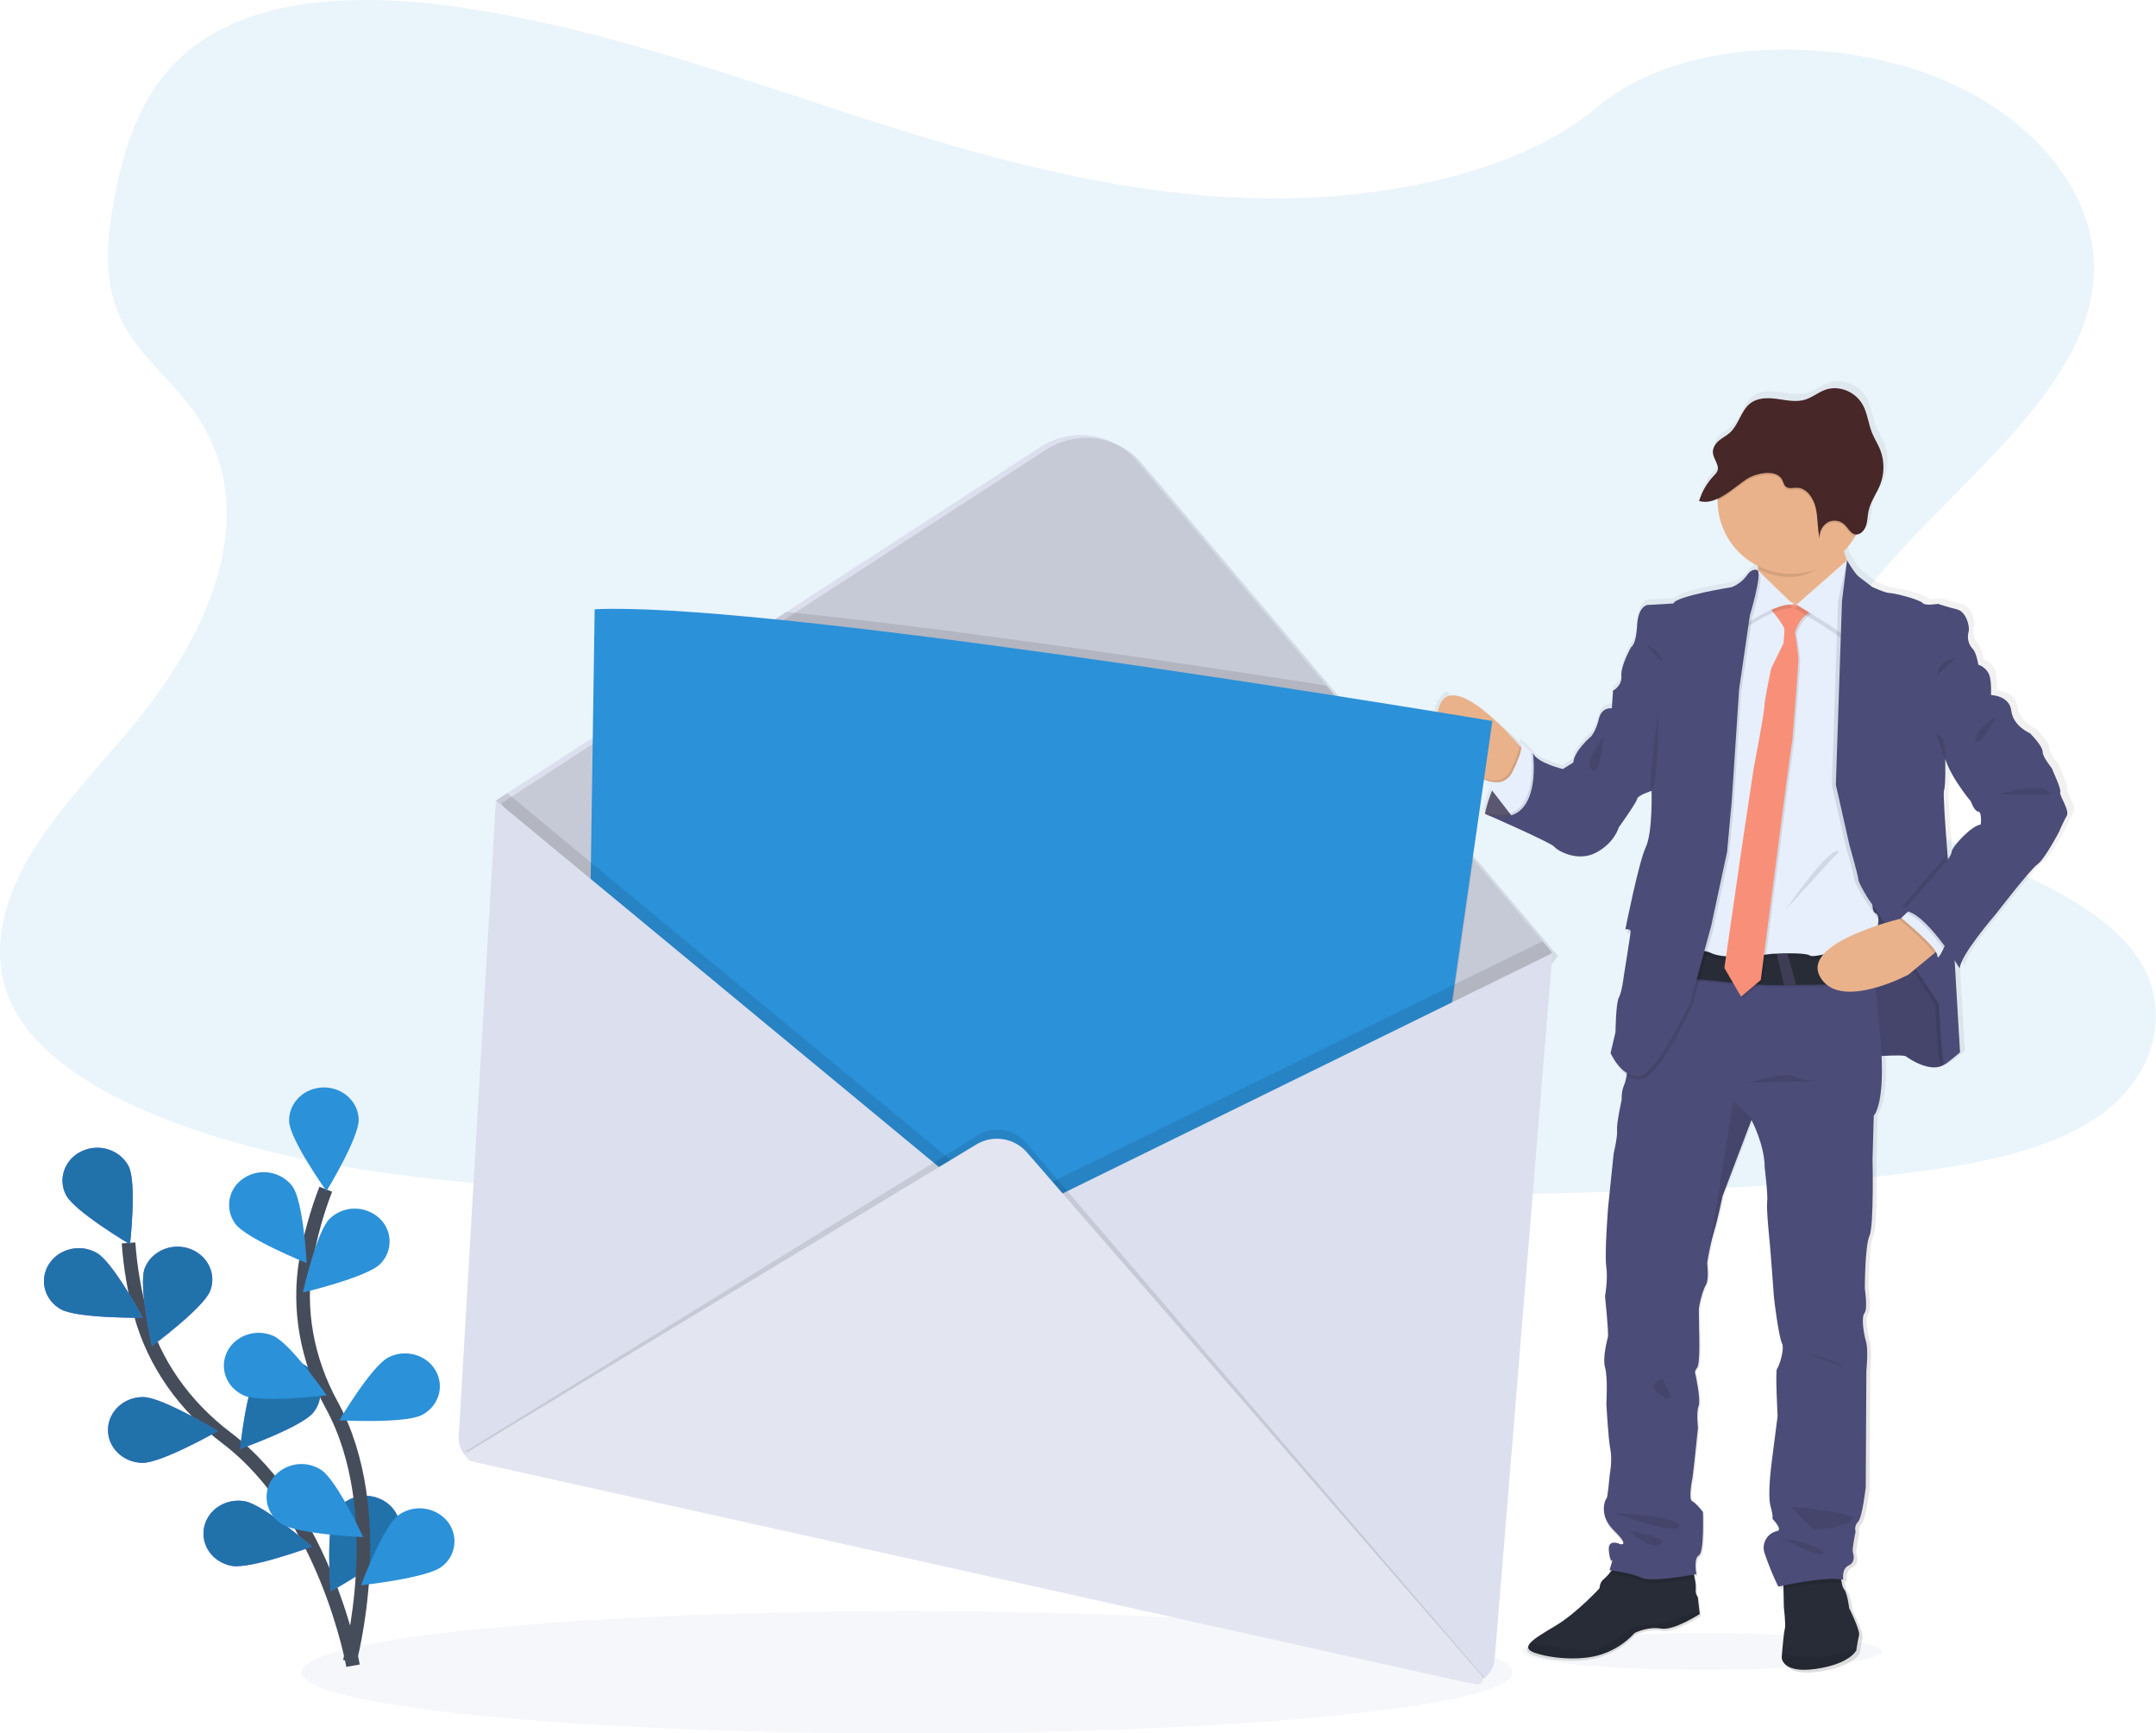 <svg width="316" height="254" viewBox="0 0 316 254" fill="none" xmlns="http://www.w3.org/2000/svg">
<g clip-path="url(#clip0)">
<path opacity="0.1" d="M183.598 29.037C163.34 28.453 144.046 23.004 125.635 17.042C107.223 11.08 88.946 4.486 69.173 1.328C56.456 -0.703 41.913 -0.99 31.667 4.688C21.805 10.152 18.62 19.587 16.907 28.343C15.616 34.928 14.858 41.862 18.391 48.025C20.834 52.301 25.197 55.902 28.207 60.001C38.68 74.268 31.279 91.858 19.927 105.785C14.602 112.319 8.425 118.552 4.315 125.507C0.206 132.462 -1.687 140.437 1.9 147.523C5.463 154.548 13.955 159.835 23.154 163.552C41.837 171.096 63.854 173.255 85.322 174.48C132.843 177.186 180.621 176.007 228.271 174.84C245.904 174.407 263.616 173.967 280.965 171.695C290.598 170.433 300.542 168.433 307.528 163.601C316.407 157.468 318.605 147.08 312.658 139.389C302.68 126.488 275.102 123.284 268.113 109.438C264.272 101.818 268.217 93.327 273.795 86.259C285.764 71.097 305.827 57.796 306.884 40.466C307.608 28.554 297.965 16.642 283.053 11.01C267.423 5.106 245.748 5.848 234.2 15.622C222.351 25.683 201.484 29.565 183.598 29.037Z" fill="#2B91D9"/>
<path opacity="0.1" d="M249.466 244.678C264.025 244.678 275.828 243.473 275.828 241.987C275.828 240.501 264.025 239.296 249.466 239.296C234.906 239.296 223.104 240.501 223.104 241.987C223.104 243.473 234.906 244.678 249.466 244.678Z" fill="#9BAEC8"/>
<path opacity="0.1" d="M132.955 254C181.984 254 221.73 249.991 221.73 245.045C221.73 240.099 181.984 236.089 132.955 236.089C83.927 236.089 44.181 240.099 44.181 245.045C44.181 249.991 83.927 254 132.955 254Z" fill="#9BAEC8"/>
<path d="M51.744 244.073C51.744 244.073 47.805 221.749 33.186 210.687C27.052 206.044 22.564 199.731 20.604 192.541C19.681 189.134 19.09 185.646 18.839 182.126" stroke="#454D5B" stroke-width="2" stroke-miterlimit="10"/>
<path d="M9.673 175.101C10.894 177.492 19.055 182.334 19.055 182.334C19.055 182.334 20.081 173.29 18.851 170.895C17.62 168.501 14.576 167.502 12.036 168.662C9.496 169.823 8.442 172.706 9.673 175.101Z" fill="#6C63FF"/>
<path d="M8.894 191.836C11.306 193.213 20.936 193.091 20.936 193.091C20.936 193.091 16.591 184.972 14.188 183.595C11.786 182.217 8.644 182.944 7.184 185.22C5.725 187.495 6.485 190.458 8.894 191.836Z" fill="#6C63FF"/>
<path d="M20.866 214.352C23.681 214.392 31.928 209.694 31.928 209.694C31.928 209.694 23.84 204.758 21.022 204.716C18.203 204.673 15.886 206.799 15.831 209.459C15.776 212.119 18.048 214.303 20.866 214.352Z" fill="#6C63FF"/>
<path d="M33.983 229.449C36.749 229.941 45.72 226.624 45.72 226.624C45.72 226.624 38.63 220.461 35.867 219.978C33.104 219.495 30.432 221.2 29.913 223.826C29.394 226.453 31.214 228.961 33.983 229.449Z" fill="#6C63FF"/>
<path d="M30.811 189.139C29.849 191.64 22.262 197.248 22.262 197.248C22.262 197.248 20.253 188.354 21.214 185.852C22.176 183.351 25.104 182.059 27.751 182.966C30.399 183.873 31.773 186.64 30.811 189.139Z" fill="#6C63FF"/>
<path d="M45.916 206.988C44.206 209.105 35.192 212.312 35.192 212.312C35.192 212.312 36.108 203.256 37.806 201.142C38.663 200.117 39.876 199.453 41.202 199.283C42.528 199.113 43.869 199.45 44.957 200.226C45.485 200.59 45.932 201.06 46.27 201.605C46.607 202.151 46.828 202.761 46.918 203.397C47.008 204.032 46.966 204.679 46.793 205.297C46.621 205.916 46.322 206.491 45.916 206.988Z" fill="#6C63FF"/>
<path d="M58.073 226.239C56.767 228.597 48.459 233.197 48.459 233.197C48.459 233.197 47.729 224.129 49.036 221.771C50.342 219.413 53.423 218.503 55.921 219.737C58.418 220.971 59.377 223.881 58.073 226.239Z" fill="#6C63FF"/>
<path d="M9.673 175.101C10.894 177.492 19.055 182.334 19.055 182.334C19.055 182.334 20.081 173.29 18.851 170.895C17.62 168.501 14.576 167.502 12.036 168.662C9.496 169.823 8.442 172.706 9.673 175.101Z" fill="#2172AB"/>
<path d="M8.894 191.836C11.306 193.213 20.936 193.091 20.936 193.091C20.936 193.091 16.591 184.972 14.188 183.595C11.786 182.217 8.644 182.944 7.184 185.22C5.725 187.495 6.485 190.458 8.894 191.836Z" fill="#2172AB"/>
<path d="M20.866 214.352C23.681 214.392 31.928 209.694 31.928 209.694C31.928 209.694 23.84 204.758 21.022 204.716C18.203 204.673 15.886 206.799 15.831 209.459C15.776 212.119 18.048 214.303 20.866 214.352Z" fill="#2172AB"/>
<path d="M33.983 229.449C36.749 229.941 45.72 226.624 45.72 226.624C45.72 226.624 38.63 220.461 35.867 219.978C33.104 219.495 30.432 221.2 29.913 223.826C29.394 226.453 31.214 228.961 33.983 229.449Z" fill="#2172AB"/>
<path d="M30.811 189.139C29.849 191.64 22.262 197.248 22.262 197.248C22.262 197.248 20.253 188.354 21.214 185.852C22.176 183.351 25.104 182.059 27.751 182.966C30.399 183.873 31.773 186.64 30.811 189.139Z" fill="#2172AB"/>
<path d="M45.916 206.988C44.206 209.105 35.192 212.312 35.192 212.312C35.192 212.312 36.108 203.256 37.806 201.142C38.663 200.117 39.876 199.453 41.202 199.283C42.528 199.113 43.869 199.45 44.957 200.226C45.485 200.59 45.932 201.06 46.27 201.605C46.607 202.151 46.828 202.761 46.918 203.397C47.008 204.032 46.966 204.679 46.793 205.297C46.621 205.916 46.322 206.491 45.916 206.988Z" fill="#2172AB"/>
<path d="M58.073 226.239C56.767 228.597 48.459 233.197 48.459 233.197C48.459 233.197 47.729 224.129 49.036 221.771C50.342 219.413 53.423 218.503 55.921 219.737C58.418 220.971 59.377 223.881 58.073 226.239Z" fill="#2172AB"/>
<path d="M51.249 243.487C51.249 243.487 57.225 221.569 48.608 205.858C44.993 199.267 43.598 191.777 44.892 184.453C45.514 180.971 46.47 177.557 47.747 174.258" stroke="#454D5B" stroke-width="2" stroke-miterlimit="10"/>
<path d="M42.38 164.328C42.477 166.986 47.854 174.533 47.854 174.533C47.854 174.533 52.672 166.656 52.575 163.995C52.477 161.335 50.117 159.255 47.302 159.347C44.486 159.438 42.279 161.668 42.38 164.328Z" fill="#2B91D9"/>
<path d="M34.49 179.331C36.102 181.512 44.957 185.085 44.957 185.085C44.957 185.085 44.468 176.002 42.856 173.818C42.041 172.76 40.856 172.05 39.539 171.828C38.222 171.607 36.87 171.891 35.754 172.624C35.212 172.965 34.745 173.414 34.385 173.944C34.024 174.473 33.776 175.072 33.658 175.701C33.539 176.331 33.552 176.979 33.695 177.603C33.838 178.228 34.109 178.816 34.49 179.331Z" fill="#2B91D9"/>
<path d="M35.772 204.49C38.331 205.604 47.888 204.468 47.888 204.468C47.888 204.468 42.609 196.857 40.05 195.742C37.491 194.627 34.462 195.681 33.281 198.097C32.099 200.513 33.217 203.375 35.772 204.49Z" fill="#2B91D9"/>
<path d="M41.283 223.319C43.607 224.828 53.228 225.228 53.228 225.228C53.228 225.228 49.387 216.887 47.066 215.381C45.948 214.652 44.596 214.373 43.28 214.6C41.965 214.827 40.784 215.542 39.973 216.603C39.593 217.121 39.324 217.713 39.183 218.34C39.042 218.967 39.033 219.617 39.156 220.248C39.279 220.88 39.532 221.478 39.898 222.007C40.264 222.535 40.736 222.982 41.283 223.319Z" fill="#2B91D9"/>
<path d="M55.683 185.253C53.729 187.172 44.386 189.398 44.386 189.398C44.386 189.398 46.367 180.495 48.318 178.577C49.284 177.651 50.562 177.123 51.9 177.098C53.237 177.073 54.534 177.553 55.533 178.442C56.014 178.866 56.401 179.384 56.671 179.964C56.941 180.545 57.087 181.175 57.101 181.815C57.115 182.455 56.996 183.091 56.752 183.683C56.508 184.275 56.144 184.81 55.683 185.253Z" fill="#2B91D9"/>
<path d="M61.82 207.351C59.35 208.631 49.735 208.115 49.735 208.115C49.735 208.115 54.446 200.174 56.916 198.903C59.386 197.633 62.489 198.479 63.841 200.812C65.194 203.146 64.302 206.072 61.82 207.351Z" fill="#2B91D9"/>
<path d="M64.687 229.605C62.479 231.261 52.91 232.287 52.91 232.287C52.91 232.287 56.134 223.713 58.342 222.058C59.415 221.261 60.749 220.899 62.078 221.043C63.406 221.188 64.631 221.828 65.508 222.837C65.923 223.325 66.232 223.893 66.416 224.507C66.6 225.12 66.656 225.765 66.579 226.401C66.501 227.037 66.293 227.65 65.968 228.201C65.642 228.753 65.206 229.231 64.687 229.605Z" fill="#2B91D9"/>
<path d="M302.95 115.502C303.133 115.001 301.759 112.225 301.759 112.087C301.759 111.95 300.34 110.401 300.34 109.537C300.34 108.673 298.459 106.806 298.459 106.806C298.459 106.806 295.94 105.759 295.665 103.483C295.39 101.208 292.645 101.159 292.639 101.159C292.639 101.159 292.639 100.951 292.658 100.637C292.658 99.928 292.636 98.664 292.319 97.973C291.992 97.345 291.432 96.87 290.758 96.651C290.758 96.651 290.484 94.876 289.934 94.329C289.627 94.009 289.407 93.615 289.294 93.185C289.181 92.755 289.18 92.304 289.29 91.874C289.565 91.01 288.923 88.82 287.592 88.514C286.261 88.209 284.753 87.695 284.753 87.695C284.753 87.695 284.603 87.723 284.386 87.754L284.203 87.695C283.884 87.754 283.562 87.794 283.238 87.815C282.957 87.825 282.682 87.734 282.463 87.558C282.002 87.057 278.289 86.101 277.602 86.101C276.915 86.101 274.942 85.185 274.942 85.185L272.976 83.682C272.423 83.261 271.401 81.544 271.251 81.303L271.233 81.269C271.064 80.881 270.925 80.481 270.817 80.072C271.488 79.371 272.061 78.583 272.521 77.729C272.57 77.641 272.613 77.549 272.656 77.46C272.759 77.459 272.862 77.442 272.961 77.412C273.001 77.412 273.04 77.381 273.08 77.366C273.545 77.121 273.895 76.703 274.054 76.202C274.088 76.104 274.118 76.004 274.142 75.897C274.142 75.863 274.142 75.826 274.164 75.793C274.185 75.759 274.194 75.655 274.207 75.585C274.219 75.515 274.222 75.506 274.228 75.469C274.234 75.433 274.249 75.332 274.258 75.261C274.268 75.191 274.258 75.185 274.258 75.148C274.258 75.06 274.28 74.974 274.292 74.889C274.323 74.566 274.371 74.245 274.436 73.927C274.71 72.705 275.452 71.648 275.981 70.506C276.057 70.344 276.127 70.176 276.191 70.008C276.255 69.84 276.319 69.641 276.371 69.455L276.417 69.284C276.451 69.15 276.481 69.012 276.509 68.875C276.509 68.814 276.533 68.753 276.542 68.692C276.573 68.502 276.6 68.313 276.616 68.12C276.714 67.03 276.559 65.931 276.161 64.91C275.816 64.055 275.306 63.285 274.958 62.43C274.429 61.135 274.292 59.681 273.648 58.435C272.57 56.364 270.03 55.329 267.941 56.108C266.943 56.477 266.079 57.198 265.068 57.522C263.712 57.953 262.265 57.629 260.864 57.433C259.462 57.238 257.911 57.223 256.785 58.139C255.487 59.193 255.13 61.175 253.911 62.333C253.401 62.818 252.763 63.13 252.223 63.579C251.844 63.883 251.552 64.282 251.377 64.736C251.377 64.77 251.356 64.8 251.347 64.834C251.337 64.868 251.325 64.91 251.316 64.95C251.307 64.99 251.298 65.042 251.292 65.088C251.286 65.133 251.292 65.152 251.292 65.182C251.286 65.263 251.286 65.345 251.292 65.427C251.3 65.504 251.314 65.58 251.331 65.656C251.331 65.677 251.331 65.698 251.331 65.72C251.331 65.741 251.368 65.845 251.389 65.909C251.388 65.921 251.388 65.934 251.389 65.946C251.414 66.016 251.441 66.083 251.469 66.153L251.515 66.257L251.551 66.343C251.73 66.679 251.872 67.033 251.976 67.4C252.033 67.632 252.019 67.875 251.936 68.099C251.812 68.353 251.638 68.579 251.426 68.765C250.514 69.714 249.81 70.843 249.359 72.079C249.307 72.219 249.255 72.36 249.209 72.506L249.273 72.522C249.404 72.562 249.538 72.591 249.673 72.61C249.75 72.61 249.826 72.629 249.905 72.635C250.219 72.651 250.533 72.627 250.84 72.561C250.916 72.546 250.995 72.528 251.072 72.506C251.386 72.419 251.693 72.306 251.988 72.167C251.988 72.259 251.988 72.354 251.988 72.445C251.988 72.537 251.988 72.549 251.988 72.601C251.991 74.615 252.555 76.588 253.617 78.299C254.679 80.01 256.197 81.39 258 82.286C258 82.384 258.027 82.485 258.039 82.592C258.052 82.699 258.061 82.757 258.07 82.839L257.948 82.72C257.948 82.72 257.12 82.311 256.342 83.493C255.563 84.675 254.098 85.225 254.098 85.225C254.098 85.225 245.756 86.544 245.435 87.638L241.539 87.864C241.539 87.864 240.162 88.047 240.013 90.918C239.863 93.789 239.143 94.061 239.143 94.061C239.143 94.061 237.54 96.883 237.677 98.337C237.814 99.791 236.456 100.524 236.456 100.524L236.273 103.117C236.273 103.117 234.746 102.891 234.346 104.665C233.946 106.44 233.201 107.261 233.201 107.261C233.201 107.261 230.679 109.357 230.542 111.131L228.984 112.087C228.984 112.087 225.363 111.269 224.539 109.812L224.285 109.574C224.277 109.562 224.27 109.55 224.264 109.537C224.263 109.543 224.263 109.549 224.264 109.555C223.72 109.042 222.572 107.973 222.737 108.217C222.844 108.446 222.87 108.705 222.811 108.951L222.542 108.645L221.821 107.845C221.821 107.845 215.968 102.347 212.53 101.926C212.484 101.837 212.265 100.973 211.678 101.513C211.191 101.959 210.802 102.5 210.534 103.103C210.267 103.706 210.127 104.358 210.124 105.018C210.121 105.678 210.254 106.332 210.516 106.938C210.778 107.543 211.162 108.088 211.645 108.538L217.125 113.66L217.266 113.764L218.444 115.291C218.246 115.768 218.078 116.229 217.941 116.65C217.941 116.65 217.941 116.678 217.925 116.69C217.898 116.782 217.867 116.867 217.84 116.953L217.812 117.044C217.788 117.13 217.76 117.216 217.736 117.295C217.712 117.374 217.709 117.396 217.693 117.445C217.678 117.493 217.693 117.503 217.669 117.53C217.541 117.988 217.455 118.34 217.412 118.535L217.107 118.44L217.412 118.569C217.412 118.584 217.412 118.602 217.412 118.617L217.394 118.712L217.675 118.834C219.281 119.534 227.296 123.049 227.708 123.584C228.166 124.173 231.189 125.905 233.94 124.448C236.691 122.991 237.298 120.759 237.298 120.759C237.298 120.759 239.955 117.072 240.046 116.525C240.138 115.979 242.202 115.34 242.202 115.34C242.202 115.34 242.385 121.449 241.332 123.672C240.278 125.896 238.306 135.786 238.306 135.786C238.435 135.76 238.566 135.752 238.697 135.761C238.624 136.119 238.581 136.332 238.581 136.332C238.741 136.303 238.906 136.303 239.066 136.332C238.92 137.456 238.077 142.673 238.077 142.673C238.077 142.673 237.802 145.04 237.344 145.859C236.886 146.677 236.84 150.96 236.84 150.96L236.108 154.054C236.191 154.236 236.284 154.415 236.386 154.588C236.386 154.588 237.173 156.335 238.495 157.316C238.435 157.802 238.311 158.279 238.126 158.733C237.839 159.423 237.714 160.17 237.759 160.917C237.759 160.917 236.981 164.423 237.072 165.425C237.164 166.427 236.569 168.885 236.569 168.885L235.717 176.784C235.717 176.784 235.167 183.659 235.442 185.528C235.717 187.398 235.256 189.942 235.256 189.942C235.256 189.942 235.805 195.36 235.668 195.953C235.531 196.545 234.844 199.093 235.256 200.507C235.668 201.921 235.442 205.788 235.442 205.788C235.442 205.788 235.717 210.885 236.034 212.525C236.352 214.166 235.943 216.261 235.943 216.261C235.943 216.261 235.637 219.764 235.485 219.764C235.332 219.764 234.157 222.177 236.584 224.547C239.011 226.917 237.5 226.548 237.5 226.548C237.5 226.548 235.576 225.592 235.802 227.55C236.022 229.413 236.324 228.927 236.352 228.875L235.894 230.372L236.199 230.418L235.934 230.723C235.659 231.071 235.352 231.392 235.018 231.682C234.465 232.091 234.407 233.002 234.407 233.002C234.407 233.002 231.018 236.691 227.855 238.557C226.191 239.541 224.756 240.372 224.13 241.059C223.565 241.67 223.656 242.177 224.829 242.565C227.305 243.383 231.656 243.786 234.773 242.748C236.632 242.127 238.303 241.046 239.631 239.605C239.631 239.605 241.604 238.603 243.53 238.967C245.457 239.33 249.304 236.829 249.304 236.829L249.234 236.181L249.029 234.321C248.9 234.164 248.804 233.982 248.749 233.787C248.694 233.591 248.68 233.386 248.709 233.185C248.731 232.634 248.677 232.083 248.547 231.548C248.516 231.368 248.48 231.187 248.446 231.019L248.797 230.955C248.797 230.955 248.342 228.631 249.167 228.176C249.991 227.721 249.759 221.762 249.759 221.762C249.759 221.762 248.709 220.396 248.156 220.17C247.603 219.944 248.11 217.116 248.205 216.753C248.299 216.389 249.029 209.331 249.029 209.331C249.029 209.331 248.754 207.101 249.121 206.145C249.487 205.189 248.681 201.524 248.681 201.524C248.681 201.524 248.406 201.069 248.913 200.522C249.42 199.975 249.218 195.104 249.218 195.104C249.218 195.104 249.176 192.645 249.176 192.007C249.176 191.368 249.725 189.047 250.229 188.274C250.733 187.501 250.412 185.085 250.412 185.085L250.44 184.905C250.44 184.835 250.464 184.75 250.483 184.646L250.522 184.404C250.746 183.063 251.049 181.736 251.429 180.431C252.04 178.519 252.711 175.15 252.711 175.15L256.986 164.032L257.035 163.901C257.035 163.901 259.004 167.545 259.004 170.926C259.004 170.926 259.508 174.979 259.371 176.072C259.233 177.166 259.777 182.282 259.777 182.282C259.777 182.282 260.372 189.658 260.372 189.979C260.372 190.299 261.105 195.989 261.566 196.854C262.027 197.718 261.105 200.36 260.83 200.632C260.555 200.904 260.922 207.599 260.922 207.599C260.922 207.599 260.235 212.88 260.097 213.973C259.96 215.067 259.41 219.257 259.868 220.894C260.326 222.531 260.143 222.76 260.143 222.76C260.143 222.76 261.795 224.446 260.83 224.593C260.479 224.67 260.149 224.82 259.861 225.035C259.573 225.249 259.335 225.523 259.161 225.837C258.988 226.152 258.883 226.5 258.855 226.858C258.827 227.216 258.876 227.575 258.998 227.913C259.569 229.582 260.243 231.215 261.016 232.8C261.016 232.8 261.3 232.736 261.774 232.641V233.182L261.829 235.894C261.829 235.894 262.134 238.49 261.966 239.083C261.832 239.516 261.661 241.557 261.56 242.623C261.526 243.011 261.508 243.27 261.508 243.27C261.508 243.27 261.508 245.683 266.595 244.956C271.682 244.229 272.598 242.226 272.598 242.226C272.598 242.226 272.598 242.131 272.634 241.975C272.71 241.514 272.875 240.537 273.01 239.993C273.193 239.263 271.544 235.986 271.544 235.986C271.544 235.986 271.269 233.756 270.808 233.255C270.619 232.966 270.494 232.64 270.442 232.299C270.399 232.116 270.362 231.923 270.332 231.737C270.446 231.752 270.559 231.772 270.671 231.798C270.671 231.798 270.396 230.204 271.453 229.703C272.509 229.202 272.231 228.157 272.094 227.699C271.956 227.241 272.506 224.694 272.506 224.694C272.432 224.441 272.427 224.173 272.492 223.917C272.556 223.662 272.687 223.428 272.872 223.24C273.517 222.599 274.017 218.139 274.017 218.139L274.109 200.928C274.109 200.928 274.433 197.874 274.066 196.652C273.7 195.43 273.33 193.057 273.834 192.419C274.338 191.781 273.88 188.824 273.88 188.824C273.88 188.824 273.88 182.584 274.57 181.039C275.26 179.493 275.028 169.701 275.028 169.701L275.208 163.287C275.208 163.287 276.707 161.87 276.353 154.481C277.95 154.38 279.751 154.322 280.017 154.542C280.521 154.955 283.776 157.047 285.699 155.727C286.111 155.544 287.989 153.953 287.989 153.953L287.183 140.3C287.687 141.061 287.992 141.568 287.992 141.568C287.992 139.656 293.4 133.461 293.4 133.461C293.4 133.461 298.441 126.953 299.54 126.177C300.639 125.401 302.795 121.305 302.795 121.305C303.113 120.524 303.481 119.764 303.897 119.03C304.419 118.19 302.767 116.003 302.95 115.502ZM291.122 120.279C289.748 120.416 286.847 123.559 286.814 124.25C286.792 124.61 286.487 125.093 286.203 125.471C286.182 125.196 286.157 124.915 286.136 124.631C285.812 120.609 285.461 115.707 285.62 115.23C285.898 114.412 285.803 110.725 285.803 110.725L285.852 110.655C286.768 113.511 289.647 116.88 289.647 116.88C289.647 116.88 290.151 118.336 290.746 118.382C291.342 118.428 291.122 120.279 291.122 120.279Z" fill="url(#paint0_linear)"/>
<path d="M217.642 119.244C217.642 119.244 219.312 110.478 224.689 110.432L228.618 118.52L225.998 120.328C225.998 120.328 220.307 120.508 217.642 119.244Z" fill="#65617D"/>
<path opacity="0.1" d="M228.618 118.52L225.998 120.328C225.998 120.328 221.993 120.456 219.129 119.751C218.618 119.629 218.12 119.46 217.642 119.244C217.642 119.244 217.642 119.195 217.672 119.103C217.672 119.103 217.672 119.082 217.672 119.069C217.919 117.969 218.259 116.892 218.689 115.85C218.857 115.456 219.043 115.05 219.245 114.644C220.032 113.117 221.138 111.644 222.652 110.908C223.212 110.633 223.822 110.475 224.444 110.441H224.603H224.682L224.768 110.621L226.096 113.352L228.618 118.52Z" fill="black"/>
<path d="M273.245 154.939C273.245 154.939 278.893 154.399 279.388 154.805C279.883 155.211 283.092 157.288 284.991 155.978C286.89 154.668 285.623 150.104 285.623 149.924C285.623 149.744 285.443 143.281 285.443 143.281L282.054 138.718L277.81 130.722L269.138 129.86L269.364 142.56L269.318 149.066L273.245 154.939Z" fill="#4C4C78"/>
<path opacity="0.1" d="M273.245 154.939C273.245 154.939 278.893 154.399 279.388 154.805C279.883 155.211 283.092 157.288 284.991 155.978C286.89 154.668 285.623 150.104 285.623 149.924C285.623 149.744 285.443 143.281 285.443 143.281L282.054 138.718L277.81 130.722L269.138 129.86L269.364 142.56L269.318 149.066L273.245 154.939Z" fill="black"/>
<path d="M223.559 110.2C223.559 110.2 223.107 115.713 219.675 115.801C219.675 115.801 218.701 115.215 217.391 114.238C214.374 111.98 209.59 107.64 210.912 103.602C212.808 97.821 222.023 108.489 222.023 108.489L222.728 109.283L223.559 110.2Z" fill="#EAB28B"/>
<path opacity="0.1" d="M223.559 110.2C223.559 110.2 223.107 115.713 219.675 115.801C219.675 115.801 218.701 115.215 217.391 114.238L217.101 113.862C217.684 114.166 218.326 114.339 218.982 114.369C219.498 114.389 220.008 114.252 220.445 113.976C220.881 113.699 221.223 113.296 221.425 112.82C221.786 112.112 222.103 111.381 222.374 110.633C222.541 110.198 222.66 109.745 222.728 109.283L223.559 110.2Z" fill="black"/>
<path d="M222.069 120.193L221.296 119.198L218.695 115.838L217.37 114.125C217.952 114.43 218.594 114.603 219.25 114.632C220.115 114.653 221.082 114.326 221.693 113.086C222.053 112.376 222.371 111.645 222.643 110.896C223.07 109.674 223.064 109.064 222.911 108.841C222.759 108.618 223.87 109.659 224.404 110.166L224.423 110.184L224.673 110.42L224.765 110.603L226.075 113.22C226.075 113.22 226.075 113.257 226.075 113.33C226.203 114.17 226.646 119.445 222.069 120.193Z" fill="#E7EFFD"/>
<path d="M249.127 236.499C249.127 236.499 245.332 238.985 243.435 238.637C241.539 238.289 239.594 239.272 239.594 239.272C238.287 240.7 236.639 241.773 234.804 242.391C231.751 243.429 227.445 243.02 225.006 242.207C223.852 241.822 223.757 241.328 224.313 240.714C224.923 240.03 226.346 239.208 227.977 238.231C231.094 236.38 234.434 232.733 234.434 232.733C234.434 232.733 234.48 231.817 235.024 231.426C235.358 231.137 235.665 230.818 235.94 230.473C236.425 229.898 236.88 229.3 236.88 229.3L248.043 229.624C248.043 229.624 248.232 230.427 248.382 231.248C248.509 231.781 248.562 232.329 248.537 232.876C248.509 233.075 248.521 233.278 248.574 233.471C248.626 233.665 248.718 233.846 248.843 234.003L249.044 235.836L249.127 236.499Z" fill="#282C37"/>
<path d="M272.478 239.617C272.344 240.158 272.173 241.126 272.109 241.581L272.069 241.832C272.069 241.832 271.153 243.82 266.155 244.544C261.157 245.268 261.142 242.87 261.142 242.87C261.142 242.87 261.16 242.614 261.19 242.226C261.279 241.169 261.459 239.144 261.593 238.713C261.771 238.127 261.456 235.549 261.456 235.549L261.404 232.858L261.364 230.989L269.679 230.127C269.73 230.749 269.82 231.368 269.947 231.978C269.998 232.318 270.122 232.642 270.311 232.928C270.763 233.426 271.031 235.64 271.031 235.64C271.031 235.64 272.659 238.893 272.478 239.617Z" fill="#282C37"/>
<path opacity="0.1" d="M248.043 229.624C248.043 229.624 248.232 230.427 248.382 231.248C247.176 231.471 241.906 232.385 240.59 231.746C239.097 231.022 235.891 230.616 235.891 230.616L235.943 230.433C236.428 229.859 236.883 229.26 236.883 229.26L248.043 229.624Z" fill="black"/>
<path opacity="0.1" d="M269.947 231.978C267.84 231.621 263.23 232.485 261.398 232.858L261.358 230.989L269.672 230.127C269.726 230.75 269.817 231.368 269.947 231.978Z" fill="black"/>
<path d="M274.634 163.479L274.454 169.851C274.454 169.851 274.68 179.566 274.002 181.103C273.324 182.639 273.324 188.83 273.324 188.83C273.324 188.83 273.776 191.765 273.279 192.397C272.781 193.03 273.144 195.379 273.504 196.6C273.865 197.822 273.55 200.849 273.55 200.849L273.459 217.929C273.459 217.929 272.964 222.354 272.329 222.99C272.147 223.177 272.017 223.41 271.954 223.663C271.891 223.917 271.896 224.183 271.969 224.434C271.969 224.434 271.428 226.963 271.563 227.418C271.697 227.873 271.969 228.909 270.931 229.404C269.892 229.898 270.161 231.484 270.161 231.484C267.679 230.894 260.632 232.479 260.632 232.479C259.87 230.909 259.207 229.293 258.644 227.641C258.523 227.307 258.474 226.95 258.501 226.596C258.529 226.241 258.631 225.896 258.802 225.584C258.973 225.272 259.209 225 259.493 224.787C259.778 224.573 260.104 224.423 260.452 224.346C261.398 224.208 259.774 222.537 259.774 222.537C259.774 222.537 259.954 222.311 259.502 220.687C259.05 219.062 259.591 214.883 259.728 213.814C259.865 212.745 260.54 207.489 260.54 207.489C260.54 207.489 260.18 200.849 260.452 200.577C260.723 200.305 261.624 197.685 261.175 196.826C260.726 195.968 259.997 190.321 259.997 190.003C259.997 189.685 259.414 182.367 259.414 182.367C259.414 182.367 258.87 177.26 259.007 176.176C259.145 175.092 258.644 171.072 258.644 171.072C258.644 167.713 256.702 164.111 256.702 164.111L256.653 164.243L252.467 175.275C252.467 175.275 251.789 178.616 251.203 180.513C250.833 181.803 250.538 183.114 250.321 184.438L250.281 184.679C250.281 184.78 250.251 184.866 250.241 184.933L250.214 185.116C250.214 185.116 250.519 187.511 250.031 188.28C249.542 189.05 248.993 191.353 248.993 191.985C248.993 192.617 249.038 195.058 249.038 195.058C249.038 195.058 249.219 199.893 248.733 200.436C248.248 200.98 248.504 201.429 248.504 201.429C248.504 201.429 249.316 205.094 248.956 206.038C248.596 206.982 248.867 209.199 248.867 209.199C248.867 209.199 248.144 216.206 248.055 216.566C247.967 216.927 247.466 219.731 248.01 219.957C248.553 220.183 249.588 221.536 249.588 221.536C249.588 221.536 249.817 227.458 249.002 227.907C248.187 228.356 248.638 230.656 248.638 230.656C248.638 230.656 242.092 231.92 240.602 231.196C239.112 230.473 235.903 230.066 235.903 230.066L236.352 228.582C236.325 228.634 236.025 229.116 235.812 227.266C235.589 225.323 237.485 226.27 237.485 226.27C237.485 226.27 238.975 226.633 236.569 224.285C234.163 221.936 235.348 219.538 235.485 219.538C235.622 219.538 235.94 216.062 235.94 216.062C235.94 216.062 236.346 213.982 236.028 212.354C235.711 210.726 235.442 205.665 235.442 205.665C235.442 205.665 235.668 201.826 235.262 200.427C234.856 199.028 235.531 196.493 235.668 195.907C235.806 195.32 235.247 189.957 235.247 189.957C235.247 189.957 235.699 187.428 235.427 185.577C235.155 183.726 235.699 176.9 235.699 176.9L236.511 169.038C236.511 169.038 237.097 166.595 237.009 165.602C236.92 164.609 237.689 161.13 237.689 161.13C237.643 160.39 237.767 159.648 238.05 158.962C238.502 158.046 238.682 155.077 238.682 155.077L243.02 145.135L245.158 136.369L273.837 136.097C273.837 136.097 273.944 136.858 274.118 138.235C274.292 139.613 274.536 141.659 274.808 144.185C275.059 146.479 275.333 149.176 275.599 152.178C276.466 161.763 274.634 163.479 274.634 163.479Z" fill="#4C4C78"/>
<path d="M271.981 84.36L265.294 91.501C265.294 91.501 256.714 88.065 257.618 86.892C257.966 86.437 257.923 85.002 257.71 83.419C257.404 80.915 256.714 78.035 256.714 78.035C256.714 78.035 271.709 75.591 270.454 78.123C269.993 79.04 270.072 80.127 270.36 81.126C270.723 82.284 271.27 83.376 271.981 84.36Z" fill="#EAB28B"/>
<path opacity="0.1" d="M270.445 78.129C269.984 79.046 269.764 79.143 270.051 80.142C268.091 82.24 265.596 84.543 262.494 84.543C260.834 84.546 259.196 84.162 257.71 83.422C257.404 80.918 256.714 78.038 256.714 78.038C256.714 78.038 271.709 75.594 270.445 78.129Z" fill="black"/>
<path d="M273.248 73.514C273.2 76.336 272.047 79.025 270.035 81.004C268.024 82.982 265.316 84.09 262.496 84.09C259.675 84.09 256.967 82.982 254.956 81.004C252.945 79.025 251.791 76.336 251.744 73.514C251.744 73.462 251.744 73.41 251.744 73.362C251.764 70.509 252.916 67.782 254.946 65.78C255.952 64.788 257.143 64.004 258.451 63.473C259.759 62.942 261.159 62.674 262.571 62.684C263.982 62.694 265.378 62.982 266.679 63.532C267.979 64.081 269.159 64.882 270.15 65.888C271.141 66.893 271.925 68.085 272.456 69.393C272.987 70.702 273.255 72.102 273.245 73.514H273.248Z" fill="#EAB28B"/>
<path opacity="0.1" d="M274.802 144.463C273.379 144.463 268.638 144.515 263.337 144.597H263.273L261.523 144.628H261.468C255.185 144.729 248.99 143.501 246.507 143.733C241.225 144.228 248.407 138.846 248.407 138.846C252.345 139.804 256.396 140.215 260.446 140.068L261.972 139.988C266.772 139.717 271.599 139.265 274.121 138.507C274.289 139.906 274.53 141.937 274.802 144.463Z" fill="black"/>
<path d="M274.802 144.191C273.379 144.191 268.638 144.243 263.337 144.326H263.273L261.523 144.356H261.468C255.185 144.457 248.99 143.229 246.507 143.461C241.225 143.959 248.407 138.574 248.407 138.574C252.345 139.532 256.396 139.943 260.446 139.796L261.972 139.717C266.772 139.445 271.599 138.993 274.121 138.238C274.289 139.637 274.53 141.659 274.802 144.191Z" fill="#282C37"/>
<path opacity="0.1" d="M259.606 87.341L251.295 91.229L244.883 140.841C244.883 140.841 248.675 139.124 250.846 140.208C253.017 141.293 259.7 140.3 259.7 140.3C259.7 140.3 264.586 140.028 265.303 140.572C266.021 141.116 274.512 138.299 274.512 138.299C274.512 138.299 276.039 134.866 274.872 134.329C273.706 133.791 275.245 128.461 275.245 128.461L274.512 92.674L273.065 88.065L269.181 85.716L265.212 88.877L263.316 89.149L259.606 87.341Z" fill="black"/>
<path d="M259.606 86.801L251.295 90.686L244.883 140.3C244.883 140.3 248.675 138.583 250.846 139.668C253.017 140.752 259.7 139.756 259.7 139.756C259.7 139.756 264.586 139.488 265.303 140.028C266.021 140.569 274.518 137.768 274.518 137.768C274.518 137.768 276.045 134.335 274.878 133.797C273.712 133.26 275.245 127.915 275.245 127.915L274.512 92.13L273.065 87.525L269.181 85.173L265.212 88.337L263.315 88.609L259.606 86.801Z" fill="#E7EFFD"/>
<path opacity="0.1" d="M259.469 89.104C259.469 89.104 261.862 91.95 261.82 92.54C261.777 93.129 261.682 94.528 261.682 94.528L259.875 98.193C259.875 98.193 258.882 102.756 258.882 103.706C258.882 104.656 257.301 112.869 257.301 112.869L255.399 125.523L253.005 142.108L255.447 146.308L258.336 143.864L262.177 114.311L262.989 108.483C262.989 108.483 263.847 98.001 263.847 96.916C263.847 95.832 263.352 92.986 263.352 92.986C263.352 92.986 263.939 90.273 266.378 89.626C268.818 88.978 266.198 89.488 266.198 89.488L264.797 88.361L263.575 88.856C263.575 88.856 260.192 87.839 259.469 89.104Z" fill="black"/>
<path d="M259.196 88.835C259.196 88.835 261.593 91.681 261.548 92.268C261.502 92.854 261.41 94.256 261.41 94.256L259.606 97.921C259.606 97.921 258.61 102.485 258.61 103.434C258.61 104.384 257.029 112.597 257.029 112.597L255.133 125.248L252.739 141.833L255.181 146.036L258.073 143.593L261.911 114.042L262.726 108.217C262.726 108.217 263.584 97.735 263.584 96.651C263.584 95.567 263.089 92.72 263.089 92.72C263.089 92.72 263.676 90.008 266.115 89.375C268.555 88.743 265.935 89.241 265.935 89.241L264.534 88.111L263.312 88.609C263.312 88.609 259.92 87.567 259.196 88.835Z" fill="#F89079"/>
<path opacity="0.1" d="M257.618 84.088C257.618 84.088 257.255 84.36 257.166 86.168C257.078 87.977 255.811 92.042 255.811 92.042C255.811 92.042 260.51 88.789 262.857 89.149L257.618 84.088Z" fill="black"/>
<path d="M257.618 83.548C257.618 83.548 257.255 83.817 257.166 85.625C257.078 87.433 255.811 91.498 255.811 91.498C255.811 91.498 260.51 88.245 262.857 88.609L257.618 83.548Z" fill="#E7EFFD"/>
<path opacity="0.1" d="M270.445 82.644L263.032 89.149C263.032 89.149 269.267 92.854 270.079 93.758C270.891 94.662 271.703 84.901 271.703 84.901L270.445 82.644Z" fill="black"/>
<path d="M270.717 82.1L263.31 88.609C263.31 88.609 269.541 92.314 270.36 93.218C271.178 94.122 271.984 84.36 271.984 84.36L270.717 82.1Z" fill="#E7EFFD"/>
<path opacity="0.1" d="M257.887 84.088C257.887 84.088 257.074 83.682 256.308 84.858C255.744 85.625 254.977 86.219 254.094 86.575C254.094 86.575 245.872 87.885 245.545 88.969L241.704 89.195C241.704 89.195 240.349 89.375 240.214 92.222C240.08 95.069 239.356 95.341 239.356 95.341C239.356 95.341 237.775 98.141 237.912 99.586C238.049 101.031 236.691 101.758 236.691 101.758L242.336 116.443C242.336 116.443 242.519 122.496 241.478 124.711C240.437 126.925 238.498 136.73 238.498 136.73C238.498 136.73 239.31 136.549 239.265 137.09C239.219 137.631 238.3 143.553 238.3 143.553C238.3 143.553 238.028 145.902 237.576 146.717C237.124 147.533 237.078 151.775 237.078 151.775L236.358 154.848C236.358 154.848 238.074 158.69 240.694 158.146C243.313 157.603 248.055 147.349 248.055 147.349L251.084 136.277L253.432 125.343L254.11 117.933L255.194 101.532L256.775 90.686C256.775 90.686 258.522 84.849 257.887 84.088Z" fill="black"/>
<path d="M257.618 83.548C257.618 83.548 256.803 83.142 256.036 84.314C255.473 85.082 254.706 85.677 253.823 86.031C253.823 86.031 245.603 87.341 245.273 88.425L241.432 88.651C241.432 88.651 240.08 88.835 239.942 91.681C239.805 94.528 239.084 94.797 239.084 94.797C239.084 94.797 237.503 97.601 237.64 99.045C237.778 100.49 236.419 101.214 236.419 101.214L242.067 115.899C242.067 115.899 242.248 121.953 241.21 124.167C240.171 126.382 238.226 136.189 238.226 136.189C238.226 136.189 239.039 136.006 238.996 136.549C238.953 137.093 238 143.009 238 143.009C238 143.009 237.729 145.361 237.277 146.174C236.825 146.986 236.782 151.234 236.782 151.234L236.059 154.307C236.059 154.307 237.775 158.146 240.394 157.606C243.014 157.065 247.765 146.806 247.765 146.806L250.791 135.737L253.139 124.802L253.817 117.39L254.9 100.988L256.482 90.145C256.482 90.145 258.25 84.314 257.618 83.548Z" fill="#4C4C78"/>
<path opacity="0.1" d="M228.618 118.52L225.998 120.328C225.998 120.328 221.992 120.456 219.128 119.751L217.672 119.103L217.367 118.975L217.672 119.069C219.183 119.518 220.365 119.509 221.29 119.198C224.997 117.949 224.588 111.825 224.444 110.441C224.444 110.301 224.42 110.212 224.414 110.178C224.413 110.172 224.413 110.166 224.414 110.16L224.435 110.197C224.486 110.28 224.543 110.36 224.606 110.435C224.658 110.493 224.713 110.554 224.771 110.612L226.081 113.23C226.081 113.23 226.081 113.266 226.081 113.34L228.618 118.52Z" fill="black"/>
<path d="M237.689 100.854L236.422 101.214L236.242 103.789C236.242 103.789 234.752 103.563 234.346 105.316C233.94 107.069 233.216 107.894 233.216 107.894C233.216 107.894 230.731 109.971 230.597 111.733L229.07 112.683C229.07 112.683 225.501 111.867 224.689 110.423C224.689 110.423 226.316 122.081 217.642 119.234C217.642 119.234 227.354 123.48 227.806 124.069C228.258 124.659 231.238 126.372 233.949 124.928C236.66 123.483 237.247 121.262 237.247 121.262C237.247 121.262 239.866 117.597 239.955 117.06C240.044 116.522 242.092 115.884 242.092 115.884L245.976 106.486L237.689 100.854Z" fill="#4C4C78"/>
<path opacity="0.1" d="M269.407 88.065L270.717 82.1C270.717 82.1 271.303 84.043 271.892 84.495L273.834 85.988C273.834 85.988 275.776 86.889 276.454 86.889C277.132 86.889 280.79 87.839 281.241 88.337C281.693 88.835 283.501 88.471 283.501 88.471C283.501 88.471 284.991 88.969 286.301 89.284C287.611 89.598 288.243 91.77 287.971 92.644C287.861 93.071 287.861 93.519 287.971 93.947C288.082 94.374 288.299 94.767 288.603 95.087C289.146 95.631 289.418 97.393 289.418 97.393C290.08 97.612 290.628 98.082 290.945 98.703C291.397 99.696 291.25 101.865 291.25 101.865L284.533 111.354C284.533 111.354 284.621 115.019 284.353 115.829C284.084 116.638 285.299 130.468 285.299 130.468L286.701 154.234C286.701 154.234 284.847 155.816 284.441 155.996C284.035 156.176 283.629 147.594 283.629 147.276C283.629 146.958 273.196 131.641 273.196 131.641C273.196 131.641 271.795 129.384 271.795 128.892C271.795 128.4 270.485 123.831 270.485 123.831L268.497 115.019L269.407 88.065Z" fill="black"/>
<path d="M291.827 101.342C291.827 101.648 291.827 101.861 291.827 101.861L285.11 111.33C285.11 111.33 285.202 114.995 284.933 115.801C284.774 116.275 285.119 121.137 285.44 125.132C285.666 128.013 285.879 130.441 285.879 130.441L286.475 140.52L287.278 154.203C287.278 154.203 285.428 155.785 285.021 155.966C284.615 156.146 284.209 147.563 284.209 147.246C284.209 146.928 273.773 131.614 273.773 131.614C273.773 131.614 272.372 129.35 272.372 128.865C272.372 128.379 271.062 123.804 271.062 123.804L269.077 114.992L269.978 88.062L270.717 82.1C270.717 82.1 271.846 84.046 272.433 84.495L274.375 85.985C274.375 85.985 276.316 86.901 276.994 86.901C277.672 86.901 281.333 87.848 281.785 88.346C282.237 88.844 284.041 88.481 284.041 88.481C284.041 88.481 285.531 88.978 286.841 89.293C288.151 89.608 288.786 91.779 288.514 92.653C288.404 93.08 288.403 93.529 288.514 93.956C288.625 94.384 288.842 94.776 289.146 95.096C289.687 95.637 289.959 97.399 289.959 97.399C290.62 97.62 291.168 98.091 291.485 98.713C291.809 99.369 291.839 100.624 291.827 101.342Z" fill="#4C4C78"/>
<path opacity="0.1" d="M236.615 221.725C236.838 221.725 246.324 222.085 246.144 223.622C245.964 225.158 236.615 221.725 236.615 221.725Z" fill="black"/>
<path opacity="0.1" d="M238.737 224.3C238.737 224.3 245.106 225.338 243.433 226.288C241.76 227.238 238.737 224.3 238.737 224.3Z" fill="black"/>
<path opacity="0.1" d="M262.421 220.729C262.421 220.729 272.991 221.646 271.41 222.809C269.828 223.973 266.079 224.162 265.914 224.208C265.749 224.254 262.421 220.729 262.421 220.729Z" fill="black"/>
<path opacity="0.1" d="M261.142 225.384C261.142 225.384 267.013 226.377 267.193 227.522C267.373 228.668 261.142 225.384 261.142 225.384Z" fill="black"/>
<path opacity="0.1" d="M264.394 198.182C264.394 198.182 269.767 199.447 270.085 200.32L264.394 198.182Z" fill="black"/>
<path opacity="0.1" d="M243.658 202.067C243.658 202.067 240.858 202.88 243.57 204.511C246.281 206.142 243.658 202.067 243.658 202.067Z" fill="black"/>
<path opacity="0.1" d="M256.082 158.644C256.387 158.644 261.322 157.019 263.037 157.728C264.266 158.189 265.564 158.436 266.875 158.458L256.082 158.644Z" fill="black"/>
<path opacity="0.1" d="M256.714 163.794L256.666 164.243L252.467 175.275C252.467 175.275 251.789 178.616 251.203 180.513C250.832 181.803 250.538 183.114 250.321 184.438L254.049 161.311L256.714 163.794Z" fill="black"/>
<path d="M263.273 144.326L261.523 144.356H261.468L260.442 139.802L261.969 139.72L263.273 144.326Z" fill="#3F3D56"/>
<path d="M284.585 138.81L283.458 139.726L279.706 142.82C279.706 142.82 269.541 148.244 266.741 143.092C264.274 138.553 275.797 135.312 278.573 134.607C278.948 134.512 279.162 134.463 279.162 134.463L284.585 138.81Z" fill="#EAB28B"/>
<path opacity="0.1" d="M241.176 94.391C241.176 94.391 243.164 95.307 243.619 96.559C244.074 97.811 241.176 94.391 241.176 94.391Z" fill="black"/>
<path opacity="0.1" d="M235.033 107.946C235.033 107.946 232.141 111.47 233.317 112.833C234.492 114.195 235.033 107.946 235.033 107.946Z" fill="black"/>
<path opacity="0.1" d="M286.707 96.379C286.707 96.379 283.995 96.651 283.907 98.999L286.707 96.379Z" fill="black"/>
<path opacity="0.1" d="M261.593 133.431C261.862 133.159 268.097 123.941 269.532 124.757L261.593 133.431Z" fill="black"/>
<path opacity="0.1" d="M273.248 73.514C273.251 75.286 272.813 77.03 271.975 78.591L271.895 78.575C271.215 78.432 270.86 77.638 270.338 77.143C270.018 76.838 269.61 76.64 269.172 76.579C268.734 76.518 268.287 76.595 267.896 76.801C267.501 77.038 267.18 77.38 266.968 77.79C266.757 78.199 266.664 78.66 266.699 79.119C266.354 77.671 266.464 76.135 266.128 74.684C265.792 73.233 264.781 71.767 263.395 71.743C262.784 71.743 262.103 71.96 261.67 71.514C261.41 71.245 261.365 70.82 261.163 70.491C260.174 68.89 257.16 69.7 255.93 70.521C254.699 71.343 253.273 72.659 251.744 73.362C251.764 70.509 252.916 67.782 254.946 65.78C255.952 64.788 257.143 64.004 258.451 63.473C259.759 62.942 261.159 62.674 262.571 62.684C263.982 62.694 265.378 62.982 266.679 63.532C267.979 64.081 269.159 64.882 270.15 65.888C271.141 66.893 271.925 68.085 272.456 69.393C272.987 70.702 273.255 72.102 273.245 73.514H273.248Z" fill="black"/>
<path d="M261.166 70.222C261.362 70.549 261.413 70.973 261.673 71.242C262.103 71.691 262.803 71.459 263.398 71.471C264.784 71.495 265.795 72.962 266.131 74.412C266.467 75.863 266.357 77.399 266.702 78.847C266.666 78.387 266.76 77.927 266.972 77.517C267.184 77.108 267.506 76.765 267.902 76.529C268.293 76.323 268.74 76.246 269.178 76.307C269.616 76.368 270.024 76.566 270.344 76.871C270.866 77.366 271.221 78.16 271.901 78.303C272.582 78.447 273.239 77.793 273.486 77.082C273.733 76.37 273.715 75.576 273.877 74.831C274.182 73.423 275.098 72.265 275.611 70.924C276.216 69.294 276.2 67.498 275.565 65.879C275.226 65.029 274.723 64.266 274.378 63.42C273.859 62.131 273.724 60.671 273.089 59.449C272.027 57.394 269.523 56.367 267.462 57.14C266.482 57.507 265.63 58.221 264.632 58.542C263.297 58.973 261.868 58.649 260.488 58.457C259.108 58.264 257.578 58.246 256.467 59.153C255.188 60.201 254.84 62.168 253.637 63.316C253.133 63.799 252.507 64.107 251.976 64.538C251.444 64.968 250.983 65.646 251.06 66.37C251.139 67.305 252.055 68.154 251.716 69.021C251.594 69.273 251.424 69.498 251.215 69.684C250.21 70.739 249.461 72.012 249.029 73.404C251.444 74.162 254.061 71.495 255.954 70.234C257.166 69.431 260.177 68.618 261.166 70.222Z" fill="#472727"/>
<path opacity="0.1" d="M284.585 138.81L283.458 139.726C282.466 138.076 278.396 134.778 278.396 134.778L278.573 134.607C278.948 134.512 279.162 134.463 279.162 134.463L284.585 138.81Z" fill="black"/>
<path d="M285.669 137.136C285.669 137.136 285.263 138.144 284.847 139.011C284.432 139.879 283.974 140.673 283.953 140.028C283.907 138.764 278.667 134.515 278.667 134.515L279.379 133.825L280.2 133.025L285.669 137.136Z" fill="#E7EFFD"/>
<path opacity="0.1" d="M285.849 130.447L286.444 140.526C285.04 138.342 281.187 132.747 278.71 132.927L284.71 126.021C284.96 125.743 285.191 125.448 285.4 125.138C285.626 128.019 285.849 130.447 285.849 130.447Z" fill="black"/>
<path opacity="0.1" d="M285.669 137.136C285.669 137.136 285.263 138.144 284.847 139.011C283.272 136.852 281.107 134.301 279.379 133.819L280.2 133.019L285.669 137.136Z" fill="black"/>
<path d="M290.184 100.582L291.812 101.846C291.812 101.846 294.52 101.892 294.792 104.152C295.063 106.412 297.54 107.451 297.54 107.451C297.54 107.451 299.39 109.302 299.39 110.16C299.39 111.018 300.791 112.555 300.791 112.692C300.791 112.829 302.147 115.584 301.964 116.079C301.781 116.574 303.411 118.746 302.913 119.558C302.505 120.288 302.143 121.043 301.829 121.818C301.829 121.818 299.707 125.887 298.624 126.653C297.54 127.42 292.569 133.883 292.569 133.883C292.569 133.883 287.241 140.028 287.241 141.925C287.241 141.925 282.05 133.251 278.973 133.477L284.982 126.562C284.982 126.562 286.02 125.435 286.065 124.757C286.111 124.079 288.957 120.96 290.313 120.826C290.313 120.826 290.535 118.972 289.949 118.926C289.363 118.88 288.865 117.435 288.865 117.435C288.865 117.435 284.896 112.738 284.844 109.754C284.792 106.77 290.184 100.582 290.184 100.582Z" fill="#4C4C78"/>
<path opacity="0.1" d="M292.578 104.873C292.578 104.873 288.786 107.677 289.598 108.578C290.411 109.479 292.578 104.873 292.578 104.873Z" fill="black"/>
<path opacity="0.1" d="M292.758 116.443C292.758 116.443 299.805 114.183 300.529 116.443H292.758Z" fill="black"/>
<path opacity="0.1" d="M249.127 236.499C249.127 236.499 245.332 238.985 243.435 238.637C241.539 238.289 239.594 239.272 239.594 239.272C238.287 240.7 236.639 241.773 234.804 242.391C231.751 243.429 227.445 243.02 225.006 242.207C223.852 241.822 223.757 241.328 224.313 240.714C226.966 241.242 232.892 242.296 234.489 241.529C236.566 240.534 239.549 238.365 239.549 238.365C239.549 238.365 243.435 237.824 243.976 237.824C244.361 237.824 247.362 236.584 249.057 235.876L249.127 236.499Z" fill="black"/>
<path opacity="0.1" d="M272.109 241.581L272.069 241.832C272.069 241.832 271.153 243.82 266.155 244.544C261.157 245.268 261.142 242.87 261.142 242.87C261.142 242.87 261.16 242.614 261.19 242.226C262.778 242.827 266.241 243.499 272.109 241.581Z" fill="black"/>
<path opacity="0.1" d="M243.051 104.332C243.051 104.332 243.051 114.635 242.168 115.652C241.286 116.669 243.051 104.332 243.051 104.332Z" fill="black"/>
<path opacity="0.1" d="M283.77 107.652L285.079 111.336C285.079 111.336 285.602 107.72 283.77 107.652Z" fill="black"/>
<g opacity="0.1">
<path opacity="0.1" d="M251.832 68.157C252.162 67.308 251.295 66.477 251.182 65.567C251.067 65.824 251.018 66.105 251.038 66.386C251.096 67.07 251.6 67.708 251.734 68.343C251.772 68.284 251.805 68.222 251.832 68.157Z" fill="black"/>
<path opacity="0.1" d="M266.824 77.888C266.5 76.465 266.595 74.956 266.265 73.53C265.935 72.103 264.919 70.613 263.535 70.588C262.925 70.588 262.241 70.808 261.81 70.362C261.548 70.094 261.505 69.666 261.3 69.339C260.311 67.736 257.301 68.548 256.067 69.37C254.235 70.591 251.682 73.166 249.313 72.586C249.2 72.858 249.096 73.136 249.008 73.42C251.423 74.177 254.04 71.511 255.933 70.249C257.154 69.431 260.177 68.618 261.166 70.222C261.361 70.549 261.413 70.973 261.673 71.242C262.103 71.691 262.803 71.459 263.398 71.471C264.784 71.495 265.795 72.962 266.131 74.412C266.467 75.863 266.357 77.399 266.702 78.847C266.679 78.523 266.721 78.197 266.824 77.888Z" fill="black"/>
<path opacity="0.1" d="M273.614 76.196C273.37 76.911 272.726 77.57 272.03 77.418C271.334 77.265 270.995 76.48 270.476 75.982C270.153 75.68 269.746 75.486 269.308 75.425C268.871 75.364 268.425 75.44 268.033 75.643C267.656 75.868 267.347 76.189 267.136 76.573C266.925 76.958 266.82 77.392 266.833 77.83C267.016 77.278 267.395 76.813 267.899 76.523C268.29 76.317 268.737 76.24 269.175 76.301C269.613 76.362 270.021 76.56 270.341 76.865C270.863 77.36 271.218 78.154 271.898 78.297C272.579 78.441 273.236 77.787 273.483 77.076C273.612 76.653 273.695 76.218 273.73 75.778C273.701 75.919 273.662 76.059 273.614 76.196Z" fill="black"/>
<path opacity="0.1" d="M275.74 70.038C275.233 71.379 274.311 72.534 274.005 73.945C273.944 74.229 273.908 74.519 273.874 74.812C274.179 73.407 275.095 72.256 275.605 70.918C275.83 70.316 275.971 69.686 276.024 69.046C275.954 69.383 275.859 69.715 275.74 70.038Z" fill="black"/>
</g>
<path d="M210.464 102.757C210.525 102.757 210.574 102.708 210.574 102.647C210.574 102.586 210.525 102.536 210.464 102.536C210.403 102.536 210.354 102.586 210.354 102.647C210.354 102.708 210.403 102.757 210.464 102.757Z" fill="#E6E8EC"/>
<path d="M152.527 65.481L72.681 117.301L124.788 211.313C125.032 211.753 125.363 212.137 125.763 212.442C126.162 212.747 126.62 212.965 127.109 213.084L174.322 224.605C175.131 224.801 175.982 224.713 176.735 224.357C177.487 224.001 178.094 223.397 178.456 222.647L201.874 173.977L227.54 139.656L166.633 67.574C164.938 65.569 162.571 64.25 159.975 63.865C157.378 63.48 154.731 64.055 152.527 65.481Z" fill="#DCDFED"/>
<path opacity="0.1" d="M228.353 140.062L228.127 140.367L213.092 160.474L212.82 160.837L202.687 174.389L182.657 216.023L182.095 217.186L179.268 223.06C178.906 223.811 178.298 224.415 177.544 224.772C176.791 225.128 175.938 225.215 175.128 225.018L127.915 213.491C127.426 213.372 126.968 213.153 126.569 212.848C126.169 212.544 125.837 212.159 125.594 211.719L121.054 203.543L120.239 202.071L87.468 142.921L87.187 142.417L73.49 117.707L75.145 116.632L87.691 108.492L87.981 108.303L114.401 91.156L116.068 90.075L153.333 65.888C155.537 64.458 158.186 63.882 160.784 64.266C163.382 64.651 165.75 65.97 167.446 67.977L195.23 100.872L196.452 102.338L216.619 126.204L216.729 126.336L226.869 138.333L228.145 139.845L228.353 140.062Z" fill="black"/>
<path opacity="0.1" d="M215.947 125.929L213.486 143.034L212.744 148.195L212.32 159.191L212.286 160.049L210.079 217.501C210.057 218.034 209.919 218.556 209.674 219.03C209.429 219.503 209.083 219.918 208.661 220.243C208.238 220.568 207.75 220.797 207.229 220.913C206.708 221.028 206.169 221.028 205.648 220.913L181.851 215.598L181.594 215.54L120.562 201.915L119.442 201.664L85.889 194.169L86.659 142.514L86.683 140.789L86.915 125.154L87.171 107.897L113.592 90.75L115.259 89.669C139.764 92.182 172.355 97.017 194.434 100.466L195.655 101.932L215.807 125.798L215.947 125.929Z" fill="black"/>
<path d="M218.734 105.649L215.837 125.807L213.18 144.268L212.438 149.417L212.014 160.413L209.773 218.723C209.752 219.256 209.614 219.777 209.369 220.251C209.124 220.725 208.778 221.139 208.355 221.465C207.933 221.79 207.444 222.019 206.923 222.134C206.403 222.25 205.863 222.25 205.343 222.134L181.289 216.762L120.257 203.136L85.584 195.391L86.377 142.01L86.609 126.375L86.881 108.086L87.159 89.275C92.893 89.003 102.328 89.617 113.591 90.75C138.811 93.282 173.191 98.404 195.67 101.932C209.434 104.091 218.734 105.649 218.734 105.649Z" fill="#2B91D9"/>
<path opacity="0.1" d="M226.087 137.927L213.181 144.258L147.312 176.573L86.61 126.388L74.338 116.226L72.684 117.301L86.381 142.01L85.587 195.391L120.26 203.136L124.791 211.313C125.034 211.753 125.366 212.137 125.765 212.442C126.165 212.747 126.623 212.966 127.112 213.084L174.325 224.605C175.133 224.8 175.984 224.712 176.736 224.356C177.487 224 178.094 223.397 178.456 222.647L181.283 216.774L205.337 222.147C205.857 222.262 206.397 222.262 206.917 222.147C207.438 222.031 207.927 221.802 208.349 221.477C208.772 221.152 209.118 220.737 209.363 220.264C209.608 219.79 209.746 219.268 209.767 218.735L212.008 160.425L227.314 139.961L227.357 139.445L226.087 137.927Z" fill="black"/>
<path d="M72.681 117.301L67.237 210.558C67.186 211.422 67.445 212.274 67.966 212.965C68.486 213.655 69.236 214.137 70.079 214.324L214.659 246.441C215.165 246.552 215.69 246.553 216.198 246.444C216.705 246.336 217.184 246.12 217.601 245.811C218.018 245.503 218.365 245.108 218.617 244.655C218.869 244.201 219.022 243.699 219.064 243.182L227.537 139.656L147.312 179.017L72.681 117.301Z" fill="#DCDFED"/>
<path opacity="0.1" d="M68.232 212.693L143.343 166.338C144.455 165.663 145.77 165.404 147.055 165.605C148.34 165.806 149.513 166.455 150.365 167.438L217.593 245.869C217.837 246.15 217.956 245.949 217.593 245.869L68.232 212.693C67.805 212.599 67.859 212.916 68.232 212.693Z" fill="black"/>
<path d="M68.769 212.617L143.104 167.697C144.28 166.987 145.668 166.715 147.024 166.928C148.38 167.142 149.617 167.827 150.518 168.864L217.137 245.506C217.248 245.634 217.315 245.793 217.33 245.961C217.345 246.129 217.307 246.297 217.22 246.442C217.134 246.587 217.005 246.701 216.85 246.768C216.695 246.835 216.524 246.852 216.359 246.816L69.01 214.086C68.853 214.052 68.71 213.972 68.6 213.856C68.489 213.739 68.416 213.592 68.39 213.434C68.364 213.275 68.386 213.113 68.454 212.967C68.521 212.821 68.631 212.699 68.769 212.617Z" fill="#E3E5F1"/>
</g>
<defs>
<linearGradient id="paint0_linear" x1="257.075" y1="245.084" x2="257.075" y2="55.848" gradientUnits="userSpaceOnUse">
<stop stop-color="#808080" stop-opacity="0.25"/>
<stop offset="0.54" stop-color="#808080" stop-opacity="0.12"/>
<stop offset="1" stop-color="#808080" stop-opacity="0.1"/>
</linearGradient>
<clipPath id="clip0">
<rect width="316" height="254" fill="white"/>
</clipPath>
</defs>
</svg>